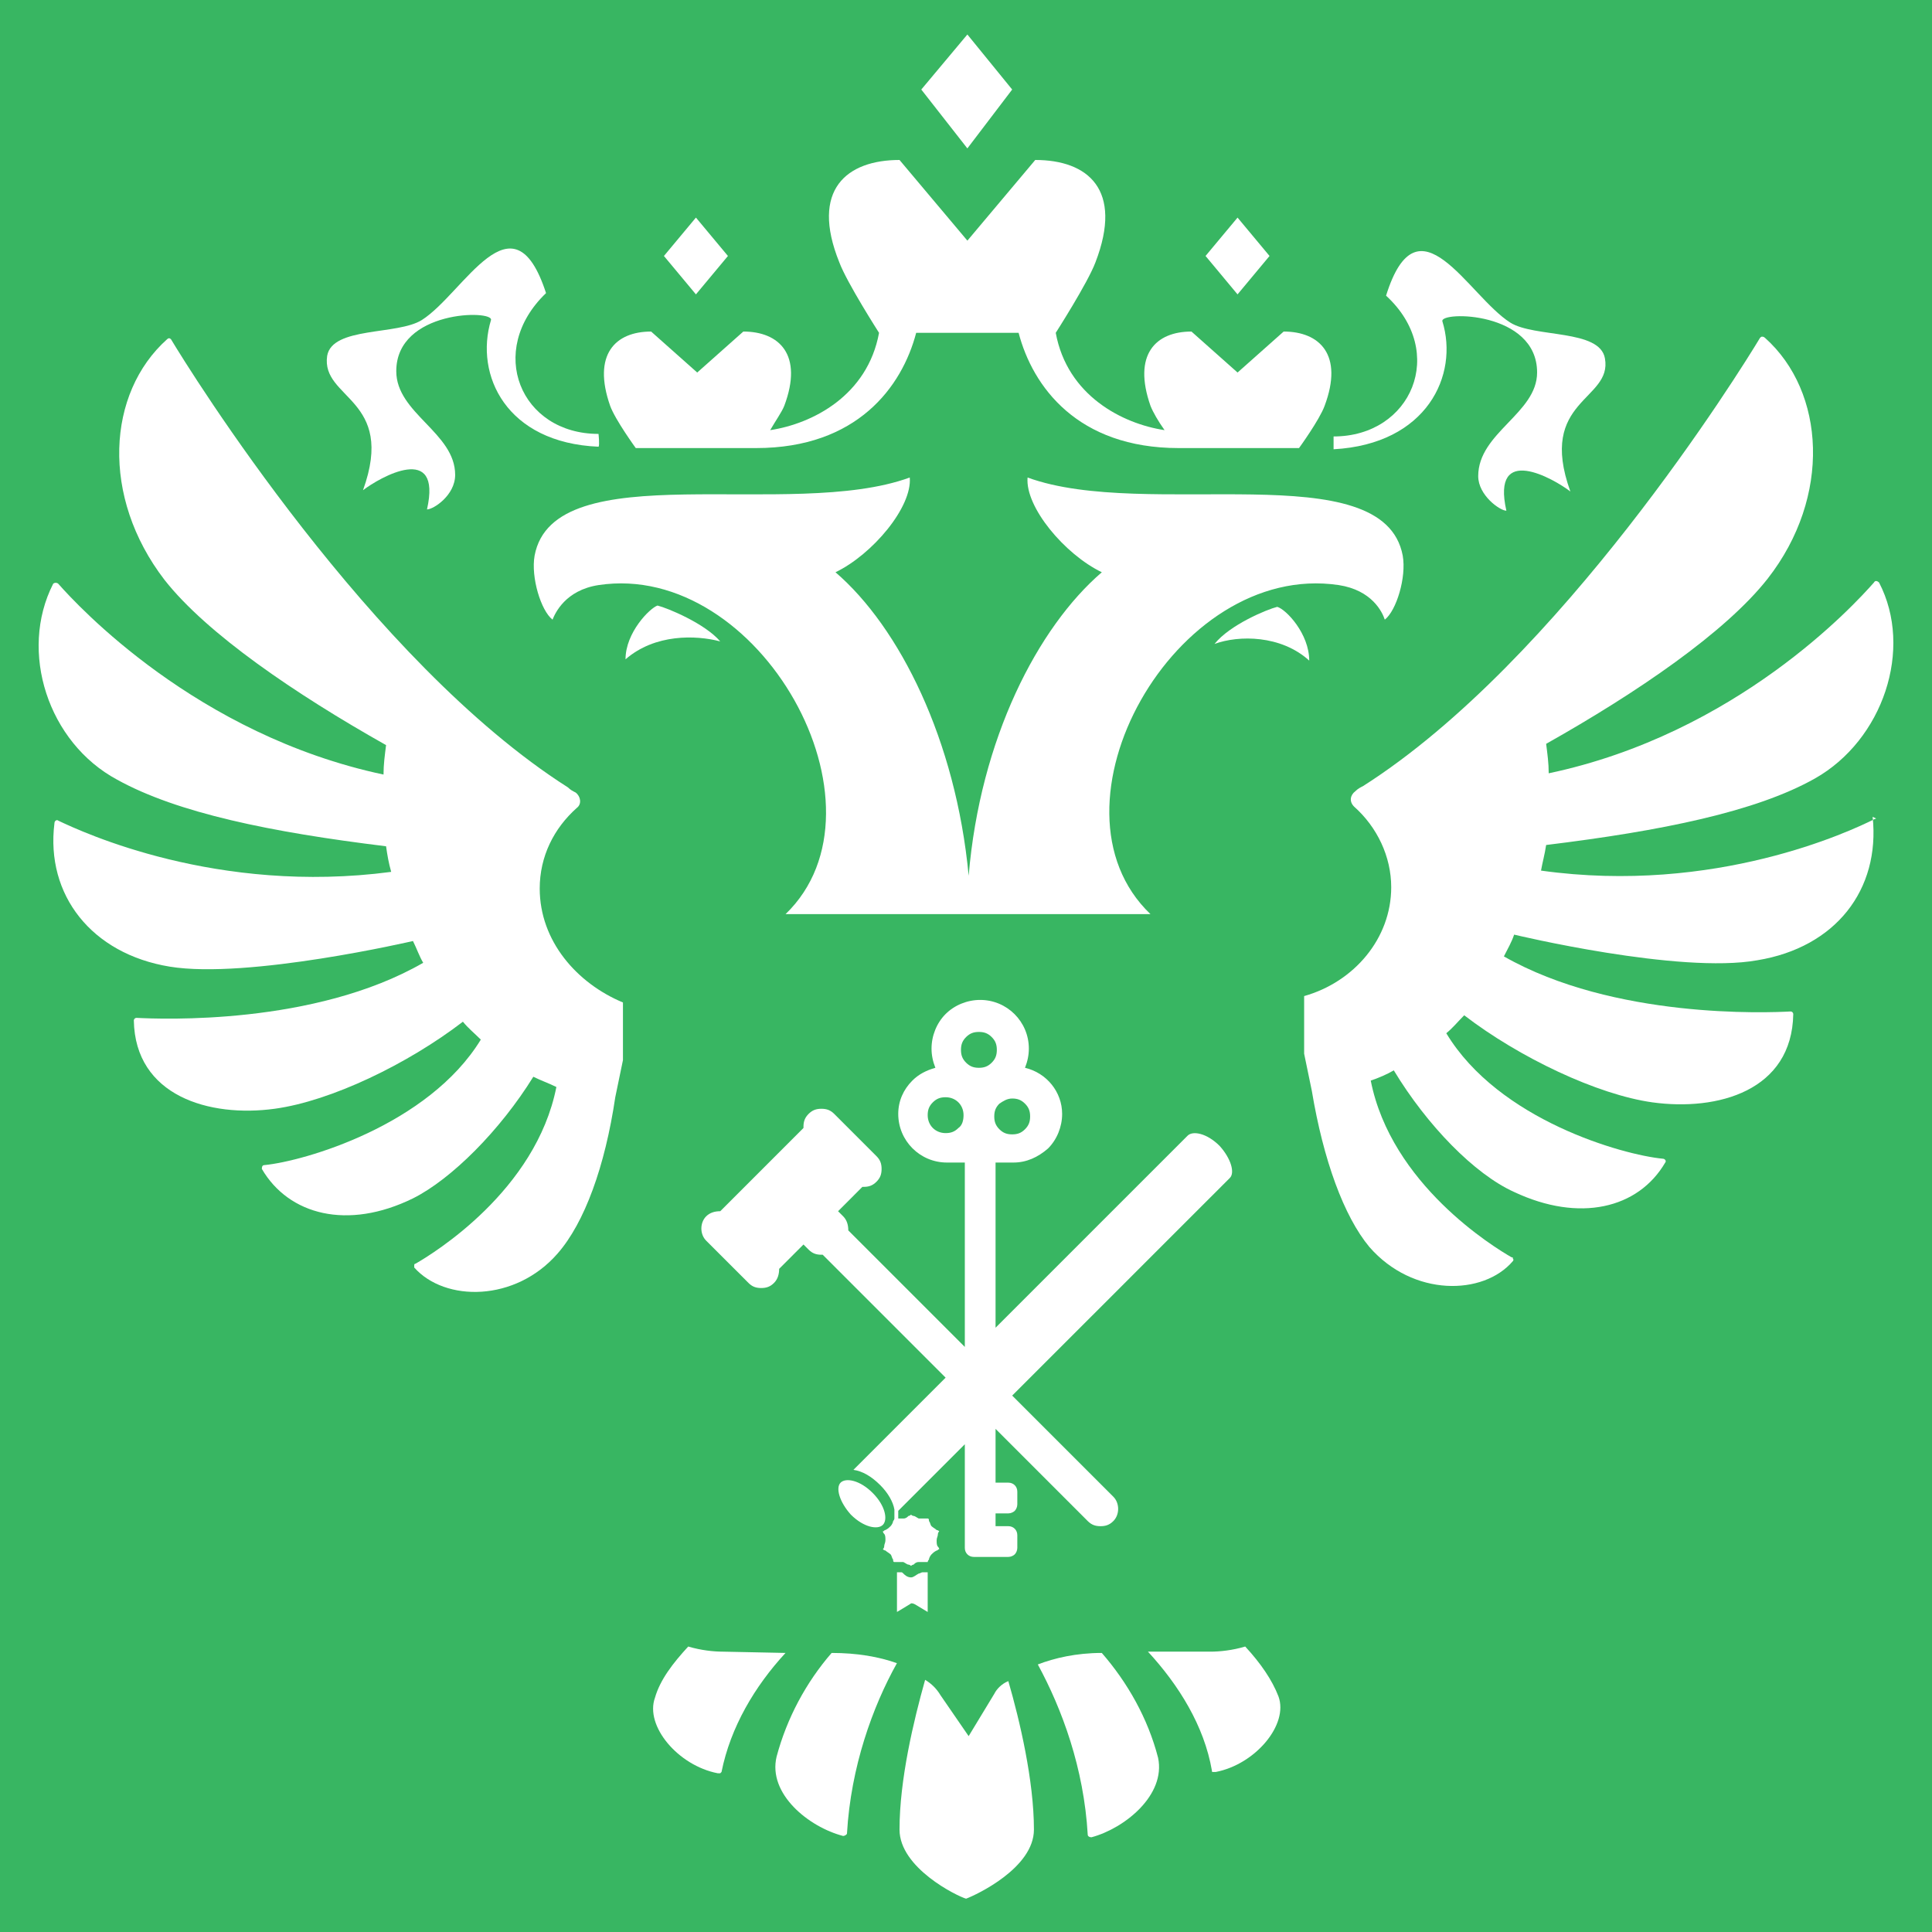 <svg width="100" height="100" viewBox="0 0 100 100" fill="none" xmlns="http://www.w3.org/2000/svg">
<rect width="100" height="100" fill="#38B662"/>
<path d="M34.033 31.343C33.636 31.476 32.377 32.735 32.377 34.126C33.901 32.801 36.02 32.867 37.279 33.199C36.484 32.271 34.563 31.476 34.033 31.343Z" fill="white"/>
<path d="M65.711 13.249L64.055 11.262L62.399 13.249L64.055 15.237L65.711 13.249Z" fill="white"/>
<path d="M74.657 16.629C74.525 16.099 79.56 16.099 79.56 19.279C79.56 21.399 76.512 22.392 76.512 24.645C76.512 25.639 77.638 26.434 77.97 26.434C77.175 22.922 80.421 24.777 81.282 25.44C79.56 20.67 83.469 20.736 83.071 18.55C82.806 17.026 79.427 17.49 78.168 16.695C75.982 15.304 73.398 10.004 71.742 15.304C74.922 18.219 73.067 22.591 69.026 22.591V23.254C73.862 22.989 75.518 19.411 74.657 16.629Z" fill="white"/>
<path d="M67.765 34.192C67.765 32.801 66.573 31.542 66.109 31.41C65.579 31.542 63.658 32.337 62.863 33.331C64.121 32.867 66.308 32.867 67.765 34.192Z" fill="white"/>
<path d="M71.677 32.073C72.274 31.609 72.804 29.886 72.605 28.759C71.611 23.457 59.35 26.97 53.187 24.716C53.054 26.241 55.108 28.693 57.03 29.62C53.717 32.47 50.734 38.236 50.138 45.328C49.475 38.303 46.559 32.47 43.245 29.62C45.167 28.693 47.222 26.241 47.089 24.716C40.926 26.97 28.665 23.457 27.671 28.759C27.472 29.886 28.002 31.609 28.599 32.073C28.731 31.741 29.261 30.548 30.984 30.283C39.335 29.024 46.426 41.749 40.66 47.316H59.549C53.717 41.749 60.808 29.024 69.291 30.283C71.014 30.548 71.545 31.675 71.677 32.073Z" fill="white"/>
<path d="M18.789 25.374C19.65 24.712 22.896 22.857 22.101 26.368C22.433 26.368 23.559 25.639 23.559 24.579C23.559 22.393 20.511 21.399 20.511 19.213C20.511 16.033 25.546 16.033 25.414 16.563C24.553 19.412 26.209 22.923 30.979 23.122C31.045 23.055 30.979 22.459 30.979 22.459C26.938 22.459 25.149 18.153 28.263 15.171C26.54 9.871 24.023 15.171 21.836 16.563C20.578 17.358 17.199 16.894 16.934 18.418C16.603 20.67 20.511 20.604 18.789 25.374Z" fill="white"/>
<path d="M37.412 85.489C36.948 85.489 36.286 85.423 35.623 85.224C34.828 86.086 34.166 86.947 33.901 87.874C33.371 89.332 35.093 91.386 37.147 91.783C37.213 91.783 37.213 91.783 37.28 91.783L37.346 91.717C37.81 89.398 39.068 87.278 40.658 85.556L37.412 85.489Z" fill="white"/>
<path d="M51.462 87.676L50.137 89.862L48.679 87.743C48.481 87.411 48.216 87.146 47.884 86.948C47.288 89.067 46.559 92.115 46.559 94.699C46.559 96.686 49.541 98.144 50.004 98.276C50.534 98.078 53.516 96.686 53.516 94.699C53.516 92.181 52.787 89.067 52.191 87.014C51.859 87.146 51.594 87.411 51.462 87.676Z" fill="white"/>
<path d="M57.029 85.556C55.705 85.556 54.578 85.821 53.717 86.152C54.976 88.471 56.102 91.519 56.301 94.964C56.301 95.03 56.367 95.096 56.499 95.096C58.222 94.632 60.342 92.91 59.944 90.989C59.414 88.935 58.355 87.08 57.029 85.556Z" fill="white"/>
<path d="M40.197 90.922C39.733 92.844 41.853 94.566 43.642 95.03C43.708 95.03 43.84 94.964 43.84 94.897C44.039 91.452 45.166 88.339 46.424 86.086C45.497 85.755 44.37 85.556 43.045 85.556C41.721 87.08 40.727 88.935 40.197 90.922Z" fill="white"/>
<path d="M64.452 85.224C63.789 85.423 63.127 85.489 62.663 85.489H59.417C61.007 87.212 62.332 89.332 62.729 91.651C62.729 91.717 62.729 91.717 62.796 91.717C62.796 91.717 62.862 91.717 62.928 91.717C64.982 91.319 66.704 89.266 66.174 87.808C65.843 86.947 65.247 86.086 64.452 85.224Z" fill="white"/>
<path d="M52.39 4.634L50.071 1.785L47.686 4.634L50.071 7.681L52.39 4.634Z" fill="white"/>
<path d="M96.995 42.411C95.802 43.008 88.777 46.322 79.763 45.062C79.83 44.665 79.962 44.201 80.028 43.737C85.993 43.008 90.897 42.014 93.946 40.291C97.459 38.302 99.049 33.597 97.26 30.151C97.194 30.084 97.061 30.018 96.995 30.151C96.001 31.277 89.903 37.971 80.161 40.026C80.161 39.495 80.095 39.031 80.028 38.501C84.734 35.85 89.307 32.735 91.494 29.952C94.808 25.71 94.476 20.276 91.361 17.492C91.361 17.492 91.295 17.426 91.229 17.426C91.163 17.426 91.163 17.426 91.096 17.492C90.102 19.149 80.757 34.193 70.551 40.688C70.418 40.755 70.286 40.821 70.153 40.953C69.888 41.152 69.822 41.484 70.087 41.749C71.28 42.809 72.009 44.333 72.009 45.924C72.009 48.575 70.087 50.828 67.502 51.557V54.54L67.9 56.462C68.497 60.041 69.557 62.957 70.882 64.547C73.136 67.132 76.781 67.066 78.305 65.276C78.305 65.276 78.371 65.21 78.305 65.144C78.305 65.078 78.305 65.078 78.239 65.078C77.311 64.547 72.009 61.3 70.949 55.931C71.346 55.799 71.81 55.6 72.142 55.401C73.865 58.251 76.317 60.77 78.371 61.697C81.751 63.288 84.8 62.559 86.192 60.173C86.258 60.107 86.192 59.974 86.059 59.974C84.005 59.776 77.576 57.986 74.859 53.479C75.19 53.214 75.455 52.883 75.787 52.551C78.637 54.739 82.679 56.661 85.529 57.058C88.909 57.522 92.753 56.462 92.819 52.485C92.819 52.419 92.753 52.353 92.687 52.353C91.494 52.419 83.541 52.75 77.841 49.503C78.04 49.105 78.239 48.774 78.371 48.376C78.371 48.376 86.921 50.431 90.964 49.702C95.007 49.039 97.326 46.057 96.928 42.279C97.194 42.411 97.127 42.345 96.995 42.411Z" fill="white"/>
<path d="M27.936 45.99C27.936 44.333 28.665 42.875 29.858 41.815C30.123 41.616 30.057 41.218 29.792 41.019C29.659 40.953 29.527 40.887 29.394 40.754C19.188 34.259 9.843 19.215 8.849 17.558C8.783 17.492 8.716 17.492 8.65 17.558C5.535 20.341 5.204 25.71 8.518 30.018C10.705 32.801 15.278 35.916 19.983 38.567C19.917 39.097 19.851 39.561 19.851 40.091C10.174 38.037 4.011 31.343 3.017 30.216C2.95 30.15 2.818 30.15 2.752 30.216C0.962 33.729 2.487 38.435 6.065 40.357C9.18 42.08 14.018 43.074 19.983 43.803C20.049 44.267 20.116 44.664 20.248 45.128C11.235 46.321 4.276 43.074 3.017 42.477C2.95 42.411 2.818 42.477 2.818 42.61C2.354 46.321 4.74 49.37 8.783 50.033C12.825 50.695 21.375 48.707 21.375 48.707C21.574 49.105 21.706 49.502 21.905 49.834C16.272 53.081 8.319 52.75 7.059 52.684C6.993 52.684 6.927 52.75 6.927 52.816C6.993 56.726 10.837 57.853 14.217 57.389C17.133 56.992 21.11 55.07 23.96 52.883C24.225 53.214 24.556 53.479 24.887 53.81C22.17 58.251 15.742 60.106 13.687 60.305C13.554 60.305 13.554 60.438 13.554 60.504C14.946 62.89 17.995 63.685 21.375 62.028C23.363 61.034 25.882 58.516 27.605 55.732C28.002 55.931 28.4 56.064 28.798 56.263C27.737 61.631 22.435 64.878 21.507 65.409C21.441 65.409 21.441 65.475 21.441 65.475C21.441 65.541 21.441 65.541 21.441 65.607C23.032 67.397 26.677 67.397 28.864 64.878C30.256 63.288 31.316 60.372 31.846 56.793L32.244 54.871V51.888C29.858 50.894 27.936 48.707 27.936 45.99Z" fill="white"/>
<path d="M37.678 13.249L36.021 11.262L34.365 13.249L36.021 15.237L37.678 13.249Z" fill="white"/>
<path d="M32.907 23.192H39.136C44.372 23.192 46.692 20.011 47.421 17.227H52.723C53.452 20.011 55.771 23.192 61.007 23.192H67.237C67.237 23.192 68.297 21.734 68.562 21.005C69.556 18.354 68.297 17.161 66.442 17.161L64.056 19.282L61.67 17.161C59.814 17.161 58.621 18.354 59.549 21.005C59.681 21.337 59.947 21.8 60.278 22.264C58.091 21.933 55.241 20.475 54.645 17.227C54.645 17.227 56.301 14.643 56.699 13.582C58.157 9.805 56.301 8.28 53.584 8.28L50.072 12.456L46.559 8.28C43.842 8.28 41.92 9.805 43.444 13.582C43.842 14.643 45.499 17.227 45.499 17.227C44.902 20.475 42.052 21.933 39.865 22.264C40.13 21.8 40.462 21.337 40.594 21.005C41.589 18.354 40.329 17.161 38.474 17.161L36.088 19.282L33.702 17.161C31.846 17.161 30.653 18.354 31.581 21.005C31.846 21.734 32.907 23.192 32.907 23.192Z" fill="white"/>
<path d="M51.331 55.004C51.132 55.203 50.933 55.269 50.668 55.269C50.403 55.269 50.204 55.203 50.005 55.004C49.806 54.805 49.74 54.606 49.74 54.341C49.74 54.076 49.806 53.877 50.005 53.678C50.204 53.48 50.403 53.413 50.668 53.413C50.933 53.413 51.132 53.48 51.331 53.678C51.53 53.877 51.596 54.076 51.596 54.341C51.596 54.606 51.53 54.805 51.331 55.004ZM49.608 58.384C49.409 58.583 49.21 58.649 48.945 58.649C48.415 58.649 48.017 58.251 48.017 57.721C48.017 57.456 48.083 57.257 48.282 57.058C48.481 56.859 48.68 56.793 48.945 56.793C49.475 56.793 49.873 57.191 49.873 57.721C49.873 57.986 49.806 58.251 49.608 58.384ZM52.391 56.859C52.656 56.859 52.855 56.926 53.054 57.125C53.253 57.323 53.319 57.522 53.319 57.787C53.319 58.053 53.253 58.251 53.054 58.45C52.855 58.649 52.656 58.715 52.391 58.715C52.126 58.715 51.927 58.649 51.728 58.45C51.53 58.251 51.463 58.053 51.463 57.787C51.463 57.522 51.53 57.323 51.728 57.125C51.927 56.992 52.126 56.859 52.391 56.859ZM59.88 64.746L63.658 60.969C63.923 60.703 63.724 59.974 63.128 59.312C62.465 58.649 61.736 58.516 61.471 58.782L57.693 62.559L55.837 64.415L51.53 68.723V64.282V60.173H52.457C53.12 60.173 53.717 59.908 54.247 59.444C54.711 58.98 54.976 58.318 54.976 57.655C54.976 56.528 54.181 55.534 53.054 55.269C53.186 54.938 53.253 54.606 53.253 54.275C53.253 52.883 52.126 51.756 50.734 51.756C50.072 51.756 49.409 52.021 48.945 52.485C48.481 52.949 48.216 53.612 48.216 54.275C48.216 54.606 48.282 54.938 48.415 55.269C47.951 55.401 47.553 55.6 47.222 55.932C46.758 56.396 46.493 56.992 46.493 57.655C46.493 59.047 47.619 60.173 49.011 60.173H49.939V69.717L43.908 63.686C43.908 63.421 43.842 63.156 43.643 62.957L43.378 62.692L44.637 61.432H44.703C44.968 61.432 45.167 61.366 45.366 61.167C45.565 60.969 45.631 60.77 45.631 60.505C45.631 60.239 45.565 60.041 45.366 59.842L43.179 57.655C42.98 57.456 42.781 57.39 42.516 57.39C42.251 57.39 42.052 57.456 41.853 57.655C41.655 57.854 41.588 58.053 41.588 58.318V58.384L37.281 62.692C37.015 62.692 36.75 62.758 36.551 62.957C36.22 63.288 36.22 63.885 36.551 64.216L38.739 66.403C38.937 66.602 39.136 66.668 39.401 66.668C39.666 66.668 39.865 66.602 40.064 66.403C40.263 66.204 40.329 65.939 40.329 65.674L41.588 64.415L41.853 64.68C42.052 64.879 42.251 64.945 42.516 64.945H42.583L48.945 71.307L44.173 76.079C44.637 76.145 45.101 76.411 45.565 76.874C45.962 77.272 46.228 77.736 46.294 78.134V78.598C46.294 78.598 46.294 78.664 46.228 78.73C46.228 78.796 46.161 78.929 46.095 78.995C46.029 79.062 45.962 79.128 45.83 79.194C45.764 79.194 45.764 79.26 45.697 79.26C45.697 79.26 45.697 79.327 45.764 79.393C45.83 79.459 45.83 79.592 45.83 79.724C45.83 79.857 45.764 79.923 45.764 80.056C45.764 80.122 45.697 80.188 45.697 80.188C45.697 80.188 45.764 80.254 45.83 80.254C45.896 80.321 46.029 80.387 46.095 80.453C46.161 80.52 46.161 80.652 46.228 80.719C46.228 80.785 46.228 80.851 46.294 80.851C46.294 80.851 46.294 80.851 46.36 80.851H46.426C46.493 80.851 46.493 80.851 46.559 80.851C46.625 80.851 46.691 80.851 46.758 80.851C46.89 80.917 46.957 80.984 47.023 80.984C47.089 80.984 47.155 81.05 47.155 81.05C47.155 81.05 47.222 80.984 47.288 80.984C47.354 80.917 47.42 80.851 47.553 80.851C47.619 80.851 47.686 80.851 47.752 80.851C47.818 80.851 47.818 80.851 47.885 80.851H47.951H48.017C48.017 80.851 48.017 80.785 48.083 80.719C48.083 80.652 48.15 80.52 48.216 80.453C48.282 80.387 48.348 80.321 48.481 80.254C48.547 80.254 48.547 80.188 48.614 80.188C48.614 80.188 48.614 80.122 48.547 80.056C48.481 79.989 48.481 79.857 48.481 79.724C48.481 79.592 48.547 79.525 48.547 79.393C48.547 79.327 48.614 79.26 48.614 79.26C48.614 79.26 48.547 79.194 48.481 79.194C48.415 79.128 48.282 79.062 48.216 78.995C48.15 78.929 48.15 78.796 48.083 78.73C48.083 78.664 48.083 78.598 48.017 78.598C48.017 78.598 48.017 78.598 47.951 78.598H47.885C47.818 78.598 47.818 78.598 47.752 78.598C47.686 78.598 47.619 78.598 47.553 78.598C47.42 78.531 47.354 78.465 47.288 78.465C47.222 78.465 47.155 78.399 47.155 78.399C47.155 78.399 47.089 78.465 47.023 78.465C46.957 78.531 46.89 78.598 46.758 78.598C46.691 78.598 46.625 78.598 46.559 78.598H46.493V78.2L49.939 74.754V80.122C49.939 80.387 50.138 80.586 50.403 80.586H52.192C52.325 80.586 52.457 80.52 52.524 80.453C52.59 80.387 52.656 80.254 52.656 80.122V79.459C52.656 79.194 52.457 78.995 52.192 78.995H51.53V78.333H52.192C52.325 78.333 52.457 78.266 52.524 78.2C52.59 78.134 52.656 78.001 52.656 77.869V77.206C52.656 76.941 52.457 76.742 52.192 76.742H51.53V76.079V73.958L56.301 78.73C56.5 78.929 56.699 78.995 56.964 78.995C57.229 78.995 57.428 78.929 57.627 78.73C57.958 78.399 57.958 77.802 57.627 77.471L52.391 72.235L58.025 66.602L59.88 64.746Z" fill="white"/>
<path d="M45.166 77.271C44.504 76.608 43.775 76.476 43.51 76.741C43.245 77.006 43.444 77.734 44.04 78.397C44.703 79.059 45.431 79.192 45.696 78.927C45.961 78.662 45.829 77.933 45.166 77.271Z" fill="white"/>
<path d="M47.752 81.381C47.685 81.381 47.685 81.381 47.752 81.381C47.685 81.381 47.619 81.447 47.553 81.447C47.42 81.513 47.288 81.646 47.155 81.646C46.957 81.646 46.824 81.513 46.758 81.447C46.692 81.381 46.692 81.381 46.625 81.381C46.625 81.381 46.625 81.381 46.559 81.381H46.493H46.427V83.435L47.089 83.037C47.155 82.971 47.222 82.971 47.354 83.037L48.017 83.435V81.381H47.95C47.818 81.381 47.752 81.381 47.752 81.381Z" fill="white"/>
</svg>
